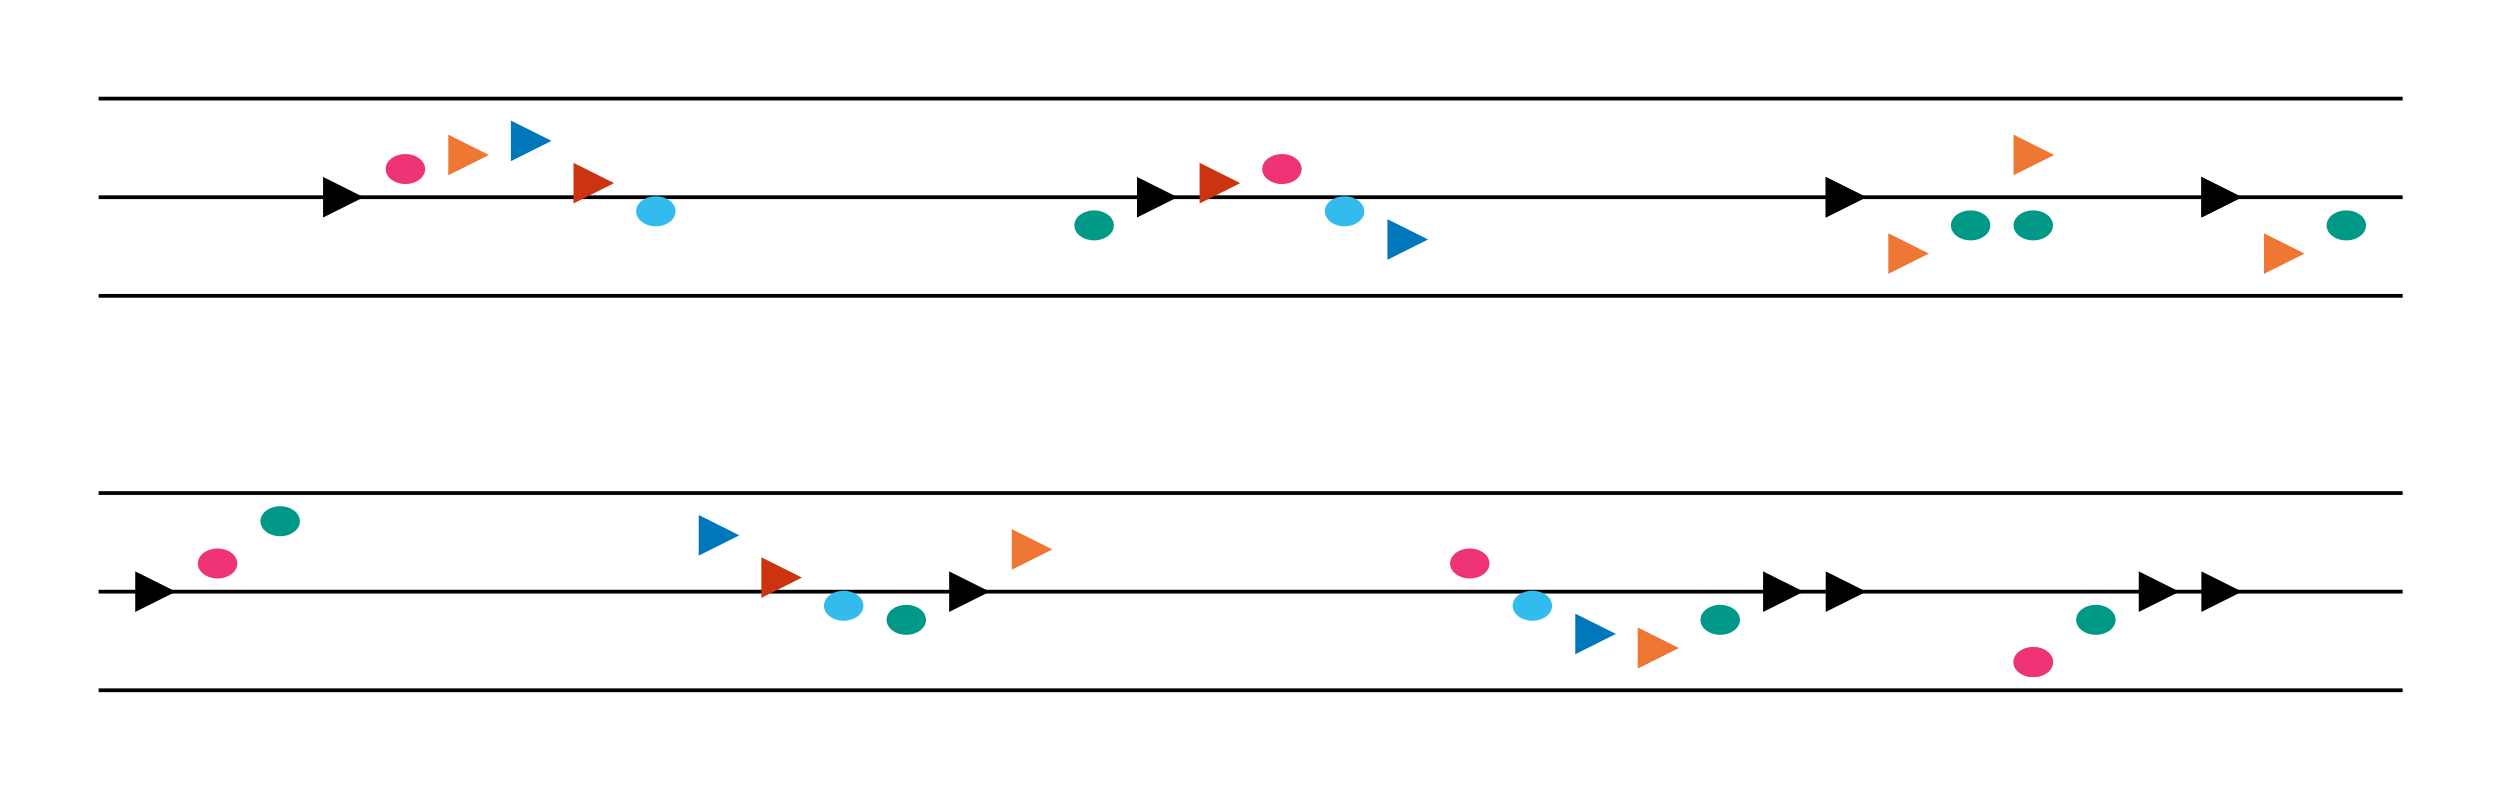 <svg baseProfile="full" height="420" style="background-color: white;" version="1.1" width="1331" xmlns="http://www.w3.org/2000/svg" xmlns:ev="http://www.w3.org/2001/xml-events" xmlns:xlink="http://www.w3.org/1999/xlink"><defs /><line stroke="black" stroke-opacity="1.0" stroke-width="2" transform="translate(52.5,52.5)" x1="0" x2="1226.667" y1="52.5" y2="52.5" /><line stroke="black" stroke-opacity="1.0" stroke-width="2" transform="translate(52.5,52.5)" x1="0" x2="1226.667" y1="0.0" y2="0.0" /><line stroke="black" stroke-opacity="1.0" stroke-width="2" transform="translate(52.5,52.5)" x1="0" x2="1226.667" y1="105.0" y2="105.0" /><polygon fill="#000000" points="120.0,42.5 120.0,62.5 140.0,52.5" stroke="#000000" transform="translate(52.5,52.5)" /><ellipse cx="163.333" cy="37.5" fill="#EE3377" rx="10" ry="7.5" stroke="#EE3377" transform="rotate(0,163.333,37.5) translate(52.5,52.5)" /><polygon fill="#EE7733" points="186.667,20.0 186.667,40.0 206.667,30.0" stroke="#EE7733" transform="translate(52.5,52.5)" /><polygon fill="#0077BB" points="220.0,12.5 220.0,32.5 240.0,22.5" stroke="#0077BB" transform="translate(52.5,52.5)" /><polygon fill="#CC3311" points="253.333,35.0 253.333,55.0 273.333,45.0" stroke="#CC3311" transform="translate(52.5,52.5)" /><ellipse cx="296.667" cy="60.0" fill="#33BBEE" rx="10" ry="7.5" stroke="#33BBEE" transform="rotate(0,296.667,60.0) translate(52.5,52.5)" /><ellipse cx="530.0" cy="67.5" fill="#009988" rx="10" ry="7.5" stroke="#009988" transform="rotate(0,530.0,67.5) translate(52.5,52.5)" /><polygon fill="#000000" points="553.333,42.5 553.333,62.5 573.333,52.5" stroke="#000000" transform="translate(52.5,52.5)" /><polygon fill="#CC3311" points="586.667,35.0 586.667,55.0 606.667,45.0" stroke="#CC3311" transform="translate(52.5,52.5)" /><ellipse cx="630.0" cy="37.5" fill="#EE3377" rx="10" ry="7.5" stroke="#EE3377" transform="rotate(0,630.0,37.5) translate(52.5,52.5)" /><ellipse cx="663.333" cy="60.0" fill="#33BBEE" rx="10" ry="7.5" stroke="#33BBEE" transform="rotate(0,663.333,60.0) translate(52.5,52.5)" /><polygon fill="#0077BB" points="686.667,65.0 686.667,85.0 706.667,75.0" stroke="#0077BB" transform="translate(52.5,52.5)" /><polygon fill="#000000" points="920.0,42.5 920.0,62.5 940.0,52.5" stroke="#000000" transform="translate(52.5,52.5)" /><polygon fill="#000000" points="920.0,42.5 920.0,62.5 940.0,52.5" stroke="#000000" transform="translate(52.5,52.5)" /><polygon fill="#EE7733" points="953.333,72.5 953.333,92.5 973.333,82.5" stroke="#EE7733" transform="translate(52.5,52.5)" /><ellipse cx="996.667" cy="67.5" fill="#009988" rx="10" ry="7.5" stroke="#009988" transform="rotate(0,996.667,67.5) translate(52.5,52.5)" /><polygon fill="#EE7733" points="1020.0,20.0 1020.0,40.0 1040.0,30.0" stroke="#EE7733" transform="translate(52.5,52.5)" /><ellipse cx="1030.0" cy="67.5" fill="#009988" rx="10" ry="7.5" stroke="#009988" transform="rotate(0,1030.0,67.5) translate(52.5,52.5)" /><polygon fill="#000000" points="1120.0,42.5 1120.0,62.5 1140.0,52.5" stroke="#000000" transform="translate(52.5,52.5)" /><polygon fill="#000000" points="1120.0,42.5 1120.0,62.5 1140.0,52.5" stroke="#000000" transform="translate(52.5,52.5)" /><polygon fill="#EE7733" points="1153.333,72.5 1153.333,92.5 1173.333,82.5" stroke="#EE7733" transform="translate(52.5,52.5)" /><ellipse cx="1196.667" cy="67.5" fill="#009988" rx="10" ry="7.5" stroke="#009988" transform="rotate(0,1196.667,67.5) translate(52.5,52.5)" /><line stroke="black" stroke-opacity="1.0" stroke-width="2" transform="translate(52.5,52.5)" x1="0" x2="1226.667" y1="262.5" y2="262.5" /><line stroke="black" stroke-opacity="1.0" stroke-width="2" transform="translate(52.5,52.5)" x1="0" x2="1226.667" y1="210.0" y2="210.0" /><line stroke="black" stroke-opacity="1.0" stroke-width="2" transform="translate(52.5,52.5)" x1="0" x2="1226.667" y1="315.0" y2="315.0" /><polygon fill="#000000" points="20.0,252.5 20.0,272.5 40.0,262.5" stroke="#000000" transform="translate(52.5,52.5)" /><ellipse cx="63.333" cy="247.5" fill="#EE3377" rx="10" ry="7.5" stroke="#EE3377" transform="rotate(0,63.333,247.5) translate(52.5,52.5)" /><ellipse cx="96.667" cy="225.0" fill="#009988" rx="10" ry="7.5" stroke="#009988" transform="rotate(0,96.667,225.0) translate(52.5,52.5)" /><polygon fill="#0077BB" points="320.0,222.5 320.0,242.5 340.0,232.5" stroke="#0077BB" transform="translate(52.5,52.5)" /><polygon fill="#CC3311" points="353.333,245.0 353.333,265.0 373.333,255.0" stroke="#CC3311" transform="translate(52.5,52.5)" /><ellipse cx="396.667" cy="270.0" fill="#33BBEE" rx="10" ry="7.5" stroke="#33BBEE" transform="rotate(0,396.667,270.0) translate(52.5,52.5)" /><ellipse cx="430.0" cy="277.5" fill="#009988" rx="10" ry="7.5" stroke="#009988" transform="rotate(0,430.0,277.5) translate(52.5,52.5)" /><polygon fill="#000000" points="453.333,252.5 453.333,272.5 473.333,262.5" stroke="#000000" transform="translate(52.5,52.5)" /><polygon fill="#EE7733" points="486.667,230.0 486.667,250.0 506.667,240.0" stroke="#EE7733" transform="translate(52.5,52.5)" /><ellipse cx="730.0" cy="247.5" fill="#EE3377" rx="10" ry="7.5" stroke="#EE3377" transform="rotate(0,730.0,247.5) translate(52.5,52.5)" /><ellipse cx="763.333" cy="270.0" fill="#33BBEE" rx="10" ry="7.5" stroke="#33BBEE" transform="rotate(0,763.333,270.0) translate(52.5,52.5)" /><polygon fill="#0077BB" points="786.667,275.0 786.667,295.0 806.667,285.0" stroke="#0077BB" transform="translate(52.5,52.5)" /><polygon fill="#EE7733" points="820.0,282.5 820.0,302.5 840.0,292.5" stroke="#EE7733" transform="translate(52.5,52.5)" /><polygon fill="#EE7733" points="820.0,282.5 820.0,302.5 840.0,292.5" stroke="#EE7733" transform="translate(52.5,52.5)" /><ellipse cx="863.333" cy="277.5" fill="#009988" rx="10" ry="7.5" stroke="#009988" transform="rotate(0,863.333,277.5) translate(52.5,52.5)" /><polygon fill="#000000" points="886.667,252.5 886.667,272.5 906.667,262.5" stroke="#000000" transform="translate(52.5,52.5)" /><polygon fill="#000000" points="920.0,252.5 920.0,272.5 940.0,262.5" stroke="#000000" transform="translate(52.5,52.5)" /><ellipse cx="1030.0" cy="300.0" fill="#EE3377" rx="10" ry="7.5" stroke="#EE3377" transform="rotate(0,1030.0,300.0) translate(52.5,52.5)" /><ellipse cx="1030.0" cy="300.0" fill="#EE3377" rx="10" ry="7.5" stroke="#EE3377" transform="rotate(0,1030.0,300.0) translate(52.5,52.5)" /><ellipse cx="1063.333" cy="277.5" fill="#009988" rx="10" ry="7.5" stroke="#009988" transform="rotate(0,1063.333,277.5) translate(52.5,52.5)" /><polygon fill="#000000" points="1086.667,252.5 1086.667,272.5 1106.667,262.5" stroke="#000000" transform="translate(52.5,52.5)" /><polygon fill="#000000" points="1120.0,252.5 1120.0,272.5 1140.0,262.5" stroke="#000000" transform="translate(52.5,52.5)" /></svg>
